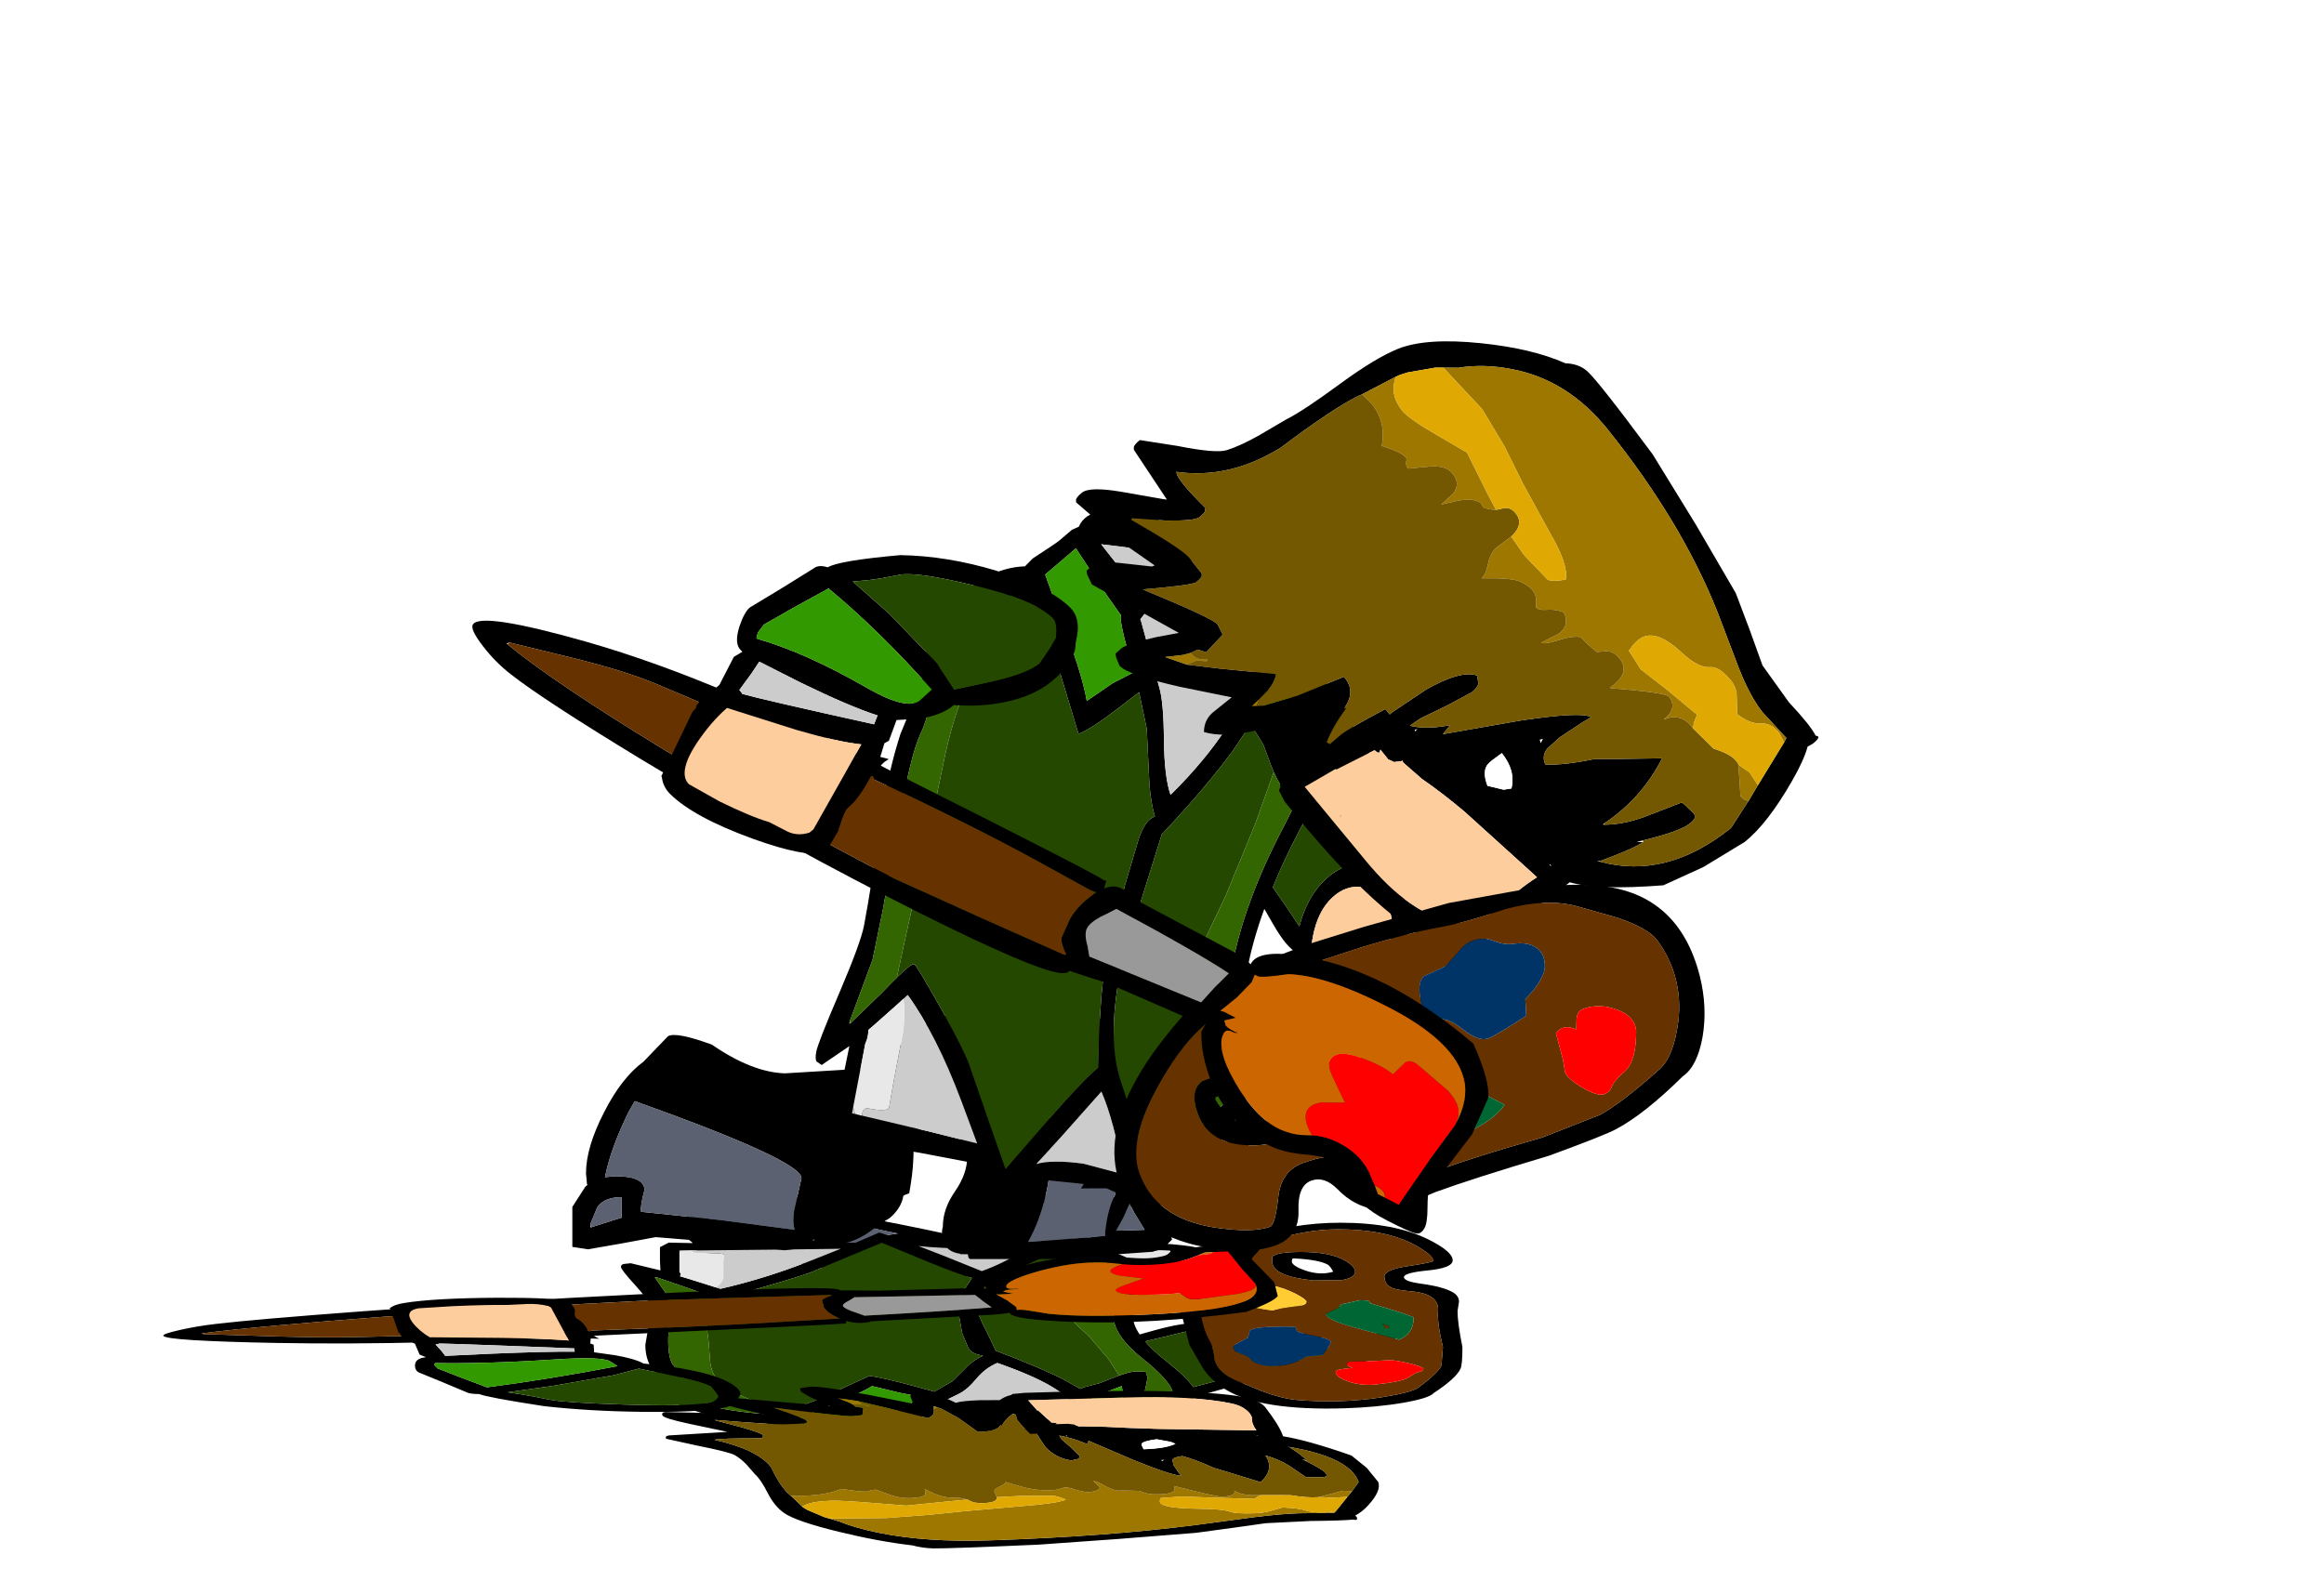 <?xml version="1.0" encoding="UTF-8" standalone="no"?>
<svg xmlns:ffdec="https://www.free-decompiler.com/flash" xmlns:xlink="http://www.w3.org/1999/xlink" ffdec:objectType="frame" height="162.2px" width="238.35px" xmlns="http://www.w3.org/2000/svg">
  <g transform="matrix(1.0, 0.0, 0.0, 1.0, 97.25, 127.95)">
    <filter id="filter0">
      <feOffset dx="3.536" dy="3.535" in="SourceGraphic" result="filterResult0"/>
      <feColorMatrix in="filterResult0" result="filterResult1" type="matrix" values="0 0 0 0 0.0,0 0 0 0 0.0,0 0 0 0 0.0,0 0 0 1 0"/>
      <feColorMatrix in="filterResult1" result="filterResult2" type="matrix" values="1 0 0 0 0,0 1 0 0 0,0 0 1 0 0,0 0 0 0.297 0"/>
    </filter>
    <use ffdec:characterId="619" filter="url(#filter0)" height="134.4" id="shadowMC" transform="matrix(1.0, 0.0, 0.0, -0.3, -97.25, 34.233)" width="236.35" xlink:href="#sprite0"/>
    <use ffdec:characterId="300" height="26.8" transform="matrix(1.0, 0.0, 0.0, 1.0, -38.55, -25.6)" width="61.5" xlink:href="#shape6"/>
    <use ffdec:characterId="611" height="72.6" transform="matrix(0.783, 0.149, -0.186, 0.977, -2.214, -79.525)" width="79.5" xlink:href="#shape1"/>
    <use ffdec:characterId="612" height="56.45" transform="matrix(0.625, 0.78, -0.78, 0.625, 51.122, -108.029)" width="71.0" xlink:href="#shape2"/>
    <use ffdec:characterId="613" height="63.55" transform="matrix(0.342, 0.935, -0.935, 0.342, 71.384, -43.716)" width="29.0" xlink:href="#shape3"/>
    <use ffdec:characterId="614" height="116.0" transform="matrix(-0.433, 0.764, -0.886, -0.455, 58.934, -19.773)" width="24.5" xlink:href="#shape4"/>
    <use ffdec:characterId="615" height="47.2" transform="matrix(0.692, 0.682, -0.702, 0.57, -2.337, -80.258)" width="26.3" xlink:href="#shape5"/>
  </g>
  <defs>
    <g id="sprite0" transform="matrix(1.0, 0.0, 0.0, 1.0, 95.25, 127.95)">
      <use ffdec:characterId="195" height="34.0" transform="matrix(1.0, 0.0, 0.0, 1.0, -28.5, -32.05)" width="46.45" xlink:href="#shape0"/>
      <use ffdec:characterId="611" height="72.6" transform="matrix(1.0, 0.0, 0.0, 1.0, -35.1, -84.9)" width="79.5" xlink:href="#shape1"/>
      <use ffdec:characterId="612" height="56.45" transform="matrix(0.994, 0.109, -0.109, 0.994, -26.076, -122.929)" width="71.0" xlink:href="#shape2"/>
      <use ffdec:characterId="613" height="63.55" transform="matrix(1.0, 0.0, 0.0, 1.0, 22.2, -72.5)" width="29.0" xlink:href="#shape3"/>
      <use ffdec:characterId="614" height="116.0" transform="matrix(-0.161, 0.986, -0.986, -0.161, 34.17, -40.133)" width="24.5" xlink:href="#shape4"/>
      <use ffdec:characterId="615" height="47.2" transform="matrix(0.877, 0.479, -0.479, 0.877, -43.56, -82.615)" width="26.3" xlink:href="#shape5"/>
    </g>
    <g id="shape0" transform="matrix(1.0, 0.0, 0.0, 1.0, 29.45, 30.75)">
      <path d="M12.95 -26.5 Q12.9 -23.45 13.5 -20.7 13.9 -18.95 14.5 -17.65 14.4 -14.35 15.15 -10.65 16.0 -6.45 16.0 -4.15 L16.0 -2.5 16.2 -2.15 Q17.0 -0.8 17.0 0.1 L16.85 1.0 14.95 1.1 -1.0 1.75 Q-1.45 0.85 -2.25 0.25 L-2.1 0.1 -2.3 -0.65 -2.5 -2.2 Q-2.5 -7.45 -1.75 -12.35 L-2.0 -12.1 Q-3.15 -10.95 -10.25 -6.35 L-13.55 -3.65 Q-15.4 -2.4 -17.55 -2.05 -17.3 -0.3 -18.75 3.05 -19.45 3.55 -20.45 2.85 L-20.45 2.65 Q-22.7 1.9 -26.2 -0.7 -29.15 -3.65 -29.45 -8.95 -29.6 -12.5 -28.75 -14.35 L-28.7 -15.0 -28.6 -15.4 -28.85 -15.65 -28.6 -15.7 -28.15 -17.65 -26.9 -18.3 -26.3 -18.3 -24.75 -18.95 -22.7 -19.4 Q-19.2 -20.1 -17.0 -22.3 L-15.95 -22.65 Q-12.55 -25.45 -9.55 -26.65 -3.2 -29.1 1.3 -24.6 L1.55 -24.35 Q3.4 -28.25 5.9 -29.95 8.6 -31.75 10.8 -29.6 L12.95 -26.5 M9.0 -1.4 L10.65 -4.2 Q11.5 -5.55 13.6 -5.2 L13.5 -7.7 12.95 -11.05 Q12.55 -13.2 12.5 -14.45 L12.45 -16.6 11.75 -16.5 4.5 -15.45 4.45 -1.1 5.85 -1.1 9.0 -1.05 9.05 -1.05 9.35 -1.05 9.0 -1.4 M14.0 -0.95 L13.2 -2.85 10.5 -1.05 14.0 -0.95 M-12.4 -15.5 Q-13.25 -14.75 -18.35 -12.85 -23.95 -10.75 -26.75 -11.15 L-27.05 -9.25 Q-27.7 -5.3 -24.4 -1.9 L-24.15 -1.65 Q-23.2 -0.7 -20.4 0.9 -20.35 0.85 -20.25 0.95 L-20.2 0.4 Q-19.95 -1.05 -20.0 -1.9 L-21.65 -1.55 -24.15 -1.85 Q-24.25 -1.85 -24.35 -1.95 L-23.9 -2.7 -21.7 -4.1 Q-19.8 -4.7 -18.55 -3.65 L-18.0 -4.3 Q-17.55 -4.75 -16.05 -5.45 -14.7 -6.2 -14.2 -6.7 L-11.9 -8.3 Q-10.1 -9.5 -9.6 -10.0 L-7.65 -11.35 Q-9.0 -11.9 -10.45 -13.35 L-12.3 -15.4 -12.35 -15.55 -12.4 -15.5" fill="#000000" fill-rule="evenodd" stroke="none"/>
      <path d="M9.05 -1.05 L9.0 -1.05 5.85 -1.1 4.45 -1.1 4.5 -15.45 11.75 -16.5 12.45 -16.6 12.5 -14.45 Q12.55 -13.2 12.95 -11.05 L13.5 -7.7 13.6 -5.2 Q11.5 -5.55 10.65 -4.2 L9.0 -1.4 9.05 -1.05 M14.0 -0.95 L10.5 -1.05 13.2 -2.85 14.0 -0.95 M-24.4 -1.9 Q-27.7 -5.3 -27.05 -9.25 L-26.75 -11.15 Q-23.95 -10.75 -18.35 -12.85 -13.25 -14.75 -12.4 -15.5 L-12.3 -15.4 -10.45 -13.35 Q-9.0 -11.9 -7.65 -11.35 L-9.6 -10.0 Q-10.1 -9.5 -11.9 -8.3 L-14.2 -6.7 Q-14.7 -6.2 -16.05 -5.45 -17.55 -4.75 -18.0 -4.3 L-18.55 -3.65 Q-19.8 -4.7 -21.7 -4.1 L-23.9 -2.7 -24.35 -1.95 -24.4 -1.9 M-24.15 -1.85 L-21.65 -1.55 -20.0 -1.9 Q-19.95 -1.05 -20.2 0.4 L-20.4 0.9 Q-23.2 -0.7 -24.15 -1.65 L-24.15 -1.85" fill="#5b6171" fill-rule="evenodd" stroke="none"/>
    </g>
    <g id="shape1" transform="matrix(1.0, 0.0, 0.0, 1.0, 29.0, 30.1)">
      <path d="M14.1 -26.25 L14.45 -25.6 17.25 -23.6 Q22.0 -20.7 23.35 -18.5 L23.85 -17.35 25.6 -16.75 Q29.65 -15.5 30.0 -13.4 L30.9 -12.7 34.6 -9.25 39.0 -6.05 41.25 -4.1 43.5 -4.0 Q45.85 -3.05 47.65 -1.35 49.5 0.45 49.5 1.9 L49.5 2.65 49.35 3.05 Q50.15 4.25 50.4 5.7 L50.5 9.05 Q50.5 12.15 48.9 14.35 46.5 17.5 41.25 17.5 L40.8 17.5 Q39.05 20.0 36.0 20.0 31.8 20.0 30.0 15.0 L29.35 11.45 Q27.95 11.15 25.65 9.0 L24.2 7.65 Q23.5 11.05 23.5 14.1 L25.0 20.6 Q26.5 26.7 26.5 27.8 L25.95 28.3 25.5 29.75 Q28.1 31.1 30.5 36.6 30.5 37.6 27.5 38.5 24.15 39.5 19.5 39.5 L18.45 39.45 Q16.9 41.0 16.25 41.0 15.15 41.0 14.05 39.5 L13.5 39.5 11.0 39.0 7.75 39.5 8.0 39.0 3.65 39.3 0.55 39.1 -2.5 42.5 -4.95 39.0 -13.5 39.0 -16.25 39.05 -17.25 38.8 -19.2 39.0 -20.45 38.8 -24.1 39.05 -25.0 37.5 -25.0 32.75 -24.95 29.55 -28.0 32.0 -28.7 31.75 Q-29.0 31.55 -29.0 30.75 -29.0 29.8 -27.5 24.35 -26.0 18.85 -26.0 17.05 -26.0 13.0 -26.5 4.15 -26.5 0.05 -26.0 -3.1 L-25.1 -6.55 Q-24.5 -9.0 -24.5 -10.25 -25.6 -13.15 -22.45 -17.25 -19.2 -21.55 -14.3 -22.45 L-13.5 -23.4 Q-10.9 -25.4 -10.55 -25.75 L-9.25 -27.05 -8.45 -27.5 Q-8.1 -28.9 -5.75 -29.65 -1.5 -31.05 7.1 -28.25 L14.1 -26.25 M8.0 -25.85 Q5.9 -26.85 -5.2 -26.15 L-2.55 -24.3 Q0.5 -22.05 1.25 -20.6 L1.6 -20.75 2.0 -20.0 1.55 -19.3 1.65 -19.2 5.6 -12.75 Q6.5 -11.35 7.45 -7.5 8.4 -3.75 9.6 -2.1 16.8 -10.45 17.55 -17.85 16.25 -19.3 14.45 -21.85 L12.6 -24.5 9.25 -24.95 8.0 -25.85 M20.4 -18.55 L19.1 -20.0 19.35 -19.35 19.75 -19.25 20.0 -18.3 20.0 -17.55 20.0 -17.5 20.0 -17.4 Q19.8 -15.4 18.95 -12.95 20.05 -12.85 20.8 -12.0 L22.35 -10.0 22.5 -12.55 22.4 -15.25 21.5 -15.6 Q21.35 -16.55 21.65 -17.0 L20.4 -18.55 M1.65 -14.4 Q-1.0 -18.55 -1.0 -19.25 L-1.0 -19.35 -3.2 -21.05 -8.3 -25.25 -11.55 -22.0 -7.25 -16.2 Q-4.35 -12.35 -3.25 -10.0 L-0.4 -12.3 2.0 -13.8 1.65 -14.4 M-20.6 21.7 Q-19.15 20.0 -18.75 20.0 -18.45 20.0 -14.15 24.1 -9.75 28.35 -9.05 29.55 L-5.65 34.3 -2.25 39.0 2.55 32.4 Q5.7 28.15 7.0 26.95 L6.3 23.4 Q5.5 18.8 5.5 17.25 L6.0 8.05 6.6 3.25 Q6.9 0.95 8.15 0.4 7.3 -0.9 6.65 -2.85 L5.0 -8.35 3.15 -11.9 1.05 -10.0 Q-2.0 -7.25 -3.5 -6.5 L-8.55 -14.25 -12.0 -18.7 -12.85 -19.7 -13.0 -19.85 -13.2 -19.8 Q-17.15 -19.0 -19.4 -17.15 -21.4 -15.5 -22.1 -13.1 -22.6 -11.55 -22.8 -8.1 L-22.85 -7.1 Q-23.1 -4.55 -23.5 -3.35 -24.2 -1.3 -24.15 6.65 L-24.0 15.0 -24.1 20.35 -25.5 27.0 -25.5 27.25 -25.4 27.25 -22.15 23.55 -20.95 22.1 -20.6 21.7 M22.1 -6.4 L21.65 -6.95 20.1 -9.0 18.55 -10.35 18.1 -10.95 16.4 -7.75 Q14.0 -3.7 9.5 2.0 L9.45 1.95 9.45 2.0 8.5 8.6 Q7.5 15.0 7.5 17.05 7.5 23.95 10.15 27.8 15.15 35.05 16.35 37.8 L20.05 33.15 20.95 31.9 23.9 27.95 24.8 26.8 23.3 22.25 22.95 21.05 Q21.5 16.05 21.5 14.1 21.5 7.35 24.55 -0.75 27.35 -8.2 27.6 -12.25 L27.5 -12.35 27.6 -12.65 27.6 -13.0 Q27.6 -13.75 25.35 -14.4 L24.4 -14.65 Q24.8 -11.8 25.0 -7.05 L24.85 -5.35 Q25.0 -5.0 23.75 -5.0 23.3 -5.0 22.1 -6.4 M26.75 -1.0 Q25.5 2.3 24.75 5.3 L27.05 7.1 29.05 8.75 Q29.3 5.6 31.2 3.5 33.15 1.35 36.0 1.15 L36.65 1.15 Q36.5 0.85 36.5 0.25 36.5 -1.45 38.55 -2.85 L35.1 -5.6 29.7 -10.35 Q29.0 -6.9 26.75 -1.0 M46.3 0.65 Q44.25 -1.95 42.0 -2.2 L41.85 -1.8 Q42.15 -1.5 41.0 -1.5 L40.7 -1.55 39.65 -0.45 37.9 1.25 39.05 1.6 Q40.0 1.0 41.8 0.65 L46.25 0.9 46.6 1.0 46.3 0.65 M-19.25 23.75 L-19.25 23.7 -19.75 24.25 -22.25 26.85 -22.95 27.55 Q-22.75 28.25 -23.0 29.0 L-23.0 35.7 -23.0 36.3 -21.9 36.35 -21.7 36.35 -13.25 36.65 -6.45 36.95 -9.55 32.85 Q-14.2 26.75 -18.8 23.25 L-19.25 23.75 M41.25 3.3 Q43.0 5.4 43.0 8.85 43.0 12.1 42.1 14.85 L43.25 14.45 46.6 13.5 48.2 11.3 48.5 9.5 Q48.5 2.75 44.25 2.75 42.35 2.75 41.25 3.3 M38.05 4.05 L38.0 3.85 36.0 3.55 Q33.95 3.65 32.55 5.15 31.0 6.8 31.0 9.55 31.0 11.4 32.0 14.05 33.4 17.75 35.75 17.75 38.45 17.75 40.0 13.05 40.8 10.7 41.0 8.6 41.0 6.1 39.45 4.7 L39.2 4.5 38.35 4.25 38.05 4.05 M12.75 37.2 Q10.3 32.0 8.0 29.3 L3.9 34.8 1.5 37.9 Q3.5 37.1 7.5 36.95 L12.75 37.25 12.8 37.25 12.75 37.2 M25.5 32.6 L24.7 31.3 24.45 31.75 21.65 35.75 20.5 37.15 27.35 36.25 Q27.35 35.25 25.95 33.2 L25.5 32.6" fill="#000000" fill-rule="evenodd" stroke="none"/>
      <path d="M-12.0 -18.7 L-8.55 -14.25 -3.5 -6.5 Q-2.0 -7.25 1.05 -10.0 L3.15 -11.9 5.0 -8.35 6.65 -2.85 Q7.3 -0.9 8.15 0.4 6.9 0.95 6.6 3.25 L6.0 8.05 5.5 17.25 Q5.5 18.8 6.3 23.4 L7.0 26.95 Q5.7 28.15 2.55 32.4 L-2.25 39.0 -5.65 34.3 -9.05 29.55 Q-9.75 28.35 -14.15 24.1 -18.45 20.0 -18.75 20.0 -19.15 20.0 -20.6 21.7 L-20.5 18.3 -20.0 4.8 -19.85 -1.85 Q-19.7 -5.7 -19.0 -8.25 -17.55 -13.2 -13.1 -17.65 L-12.0 -18.7 M-22.85 -7.1 L-22.8 -8.1 Q-22.6 -11.55 -22.1 -13.1 -21.4 -15.5 -19.4 -17.15 -21.15 -14.55 -22.05 -11.1 L-22.85 -7.1 M9.5 2.0 Q14.0 -3.7 16.4 -7.75 L18.1 -10.95 18.55 -10.35 20.1 -9.0 21.65 -6.95 22.1 -6.4 21.0 -0.75 19.0 7.05 17.65 11.2 Q17.0 13.25 17.0 15.1 L17.25 19.3 17.5 25.05 Q17.5 27.3 19.2 31.35 L20.05 33.15 16.35 37.8 Q15.15 35.05 10.15 27.8 7.5 23.95 7.5 17.05 7.5 15.0 8.5 8.6 L9.45 2.0 9.5 2.0 M22.95 21.05 L23.3 22.25 24.8 26.8 23.9 27.95 23.5 25.8 Q23.0 23.25 23.0 22.0 L22.95 21.05 M26.75 -1.0 Q29.0 -6.9 29.7 -10.35 L35.1 -5.6 38.55 -2.85 Q36.5 -1.45 36.5 0.25 36.5 0.85 36.65 1.15 L36.0 1.15 Q33.15 1.35 31.2 3.5 29.3 5.6 29.05 8.75 L27.05 7.1 24.75 5.3 Q25.5 2.3 26.75 -1.0" fill="#244800" fill-rule="evenodd" stroke="none"/>
      <path d="M20.0 -18.3 L20.4 -18.55 21.65 -17.0 Q21.35 -16.55 21.5 -15.6 L22.4 -15.25 22.5 -12.55 22.35 -10.0 20.8 -12.0 Q20.05 -12.85 18.95 -12.95 19.8 -15.4 20.0 -17.4 L20.0 -17.5 20.0 -17.55 20.0 -18.3 M1.65 -14.4 L2.0 -13.8 -0.4 -12.3 -3.25 -10.0 Q-4.35 -12.35 -7.25 -16.2 L-11.55 -22.0 -8.3 -25.25 -3.2 -21.05 -1.0 -19.35 -1.0 -19.25 Q-1.0 -18.55 1.65 -14.4 M46.25 0.9 L41.8 0.65 Q40.0 1.0 39.05 1.6 L37.9 1.25 39.65 -0.45 40.7 -1.55 41.0 -1.5 Q42.15 -1.5 41.85 -1.8 L42.0 -2.2 Q44.25 -1.95 46.3 0.65 L46.25 0.9" fill="#339900" fill-rule="evenodd" stroke="none"/>
      <path d="M-12.0 -18.7 L-13.1 -17.65 Q-17.55 -13.2 -19.0 -8.25 -19.7 -5.7 -19.85 -1.85 L-20.0 4.8 -20.5 18.3 -20.6 21.7 -20.95 22.1 -22.15 23.55 -25.4 27.25 -25.5 27.0 -24.1 20.35 -24.0 15.0 -24.15 6.65 Q-24.2 -1.3 -23.5 -3.35 -23.1 -4.55 -22.85 -7.1 L-22.05 -11.1 Q-21.15 -14.55 -19.4 -17.15 -17.15 -19.0 -13.2 -19.8 L-13.0 -19.85 -12.85 -19.7 -12.0 -18.7 M20.05 33.15 L19.2 31.35 Q17.5 27.3 17.5 25.05 L17.25 19.3 17.0 15.1 Q17.0 13.25 17.65 11.2 L19.0 7.05 21.0 -0.75 22.1 -6.4 Q23.3 -5.0 23.75 -5.0 25.0 -5.0 24.85 -5.35 L25.0 -7.05 Q24.8 -11.8 24.4 -14.65 L25.35 -14.4 Q27.6 -13.75 27.6 -13.0 L27.6 -12.65 27.5 -12.35 27.6 -12.25 Q27.35 -8.2 24.55 -0.75 21.5 7.35 21.5 14.1 21.5 16.05 22.95 21.05 L23.0 22.0 Q23.0 23.25 23.5 25.8 L23.9 27.95 20.95 31.9 20.05 33.15" fill="#336600" fill-rule="evenodd" stroke="none"/>
      <path d="M8.0 -25.85 L9.25 -24.95 12.6 -24.5 14.45 -21.85 Q16.25 -19.3 17.55 -17.85 16.8 -10.45 9.6 -2.1 8.4 -3.75 7.45 -7.5 6.5 -11.35 5.6 -12.75 L1.65 -19.2 1.55 -19.3 2.0 -20.0 1.6 -20.75 1.25 -20.6 Q0.5 -22.05 -2.55 -24.3 L-5.2 -26.15 Q5.9 -26.85 8.0 -25.85 M-19.25 23.75 L-18.8 23.25 Q-14.2 26.75 -9.55 32.85 L-6.45 36.95 -13.25 36.65 -21.7 36.35 -21.7 36.1 Q-21.7 35.5 -21.0 35.5 -18.7 35.5 -18.45 35.05 L-18.5 32.4 -18.5 27.1 Q-18.65 25.1 -19.25 23.75 M-21.9 36.35 L-23.0 36.3 -23.0 35.7 -22.6 36.3 -21.9 36.35 M41.25 3.3 Q42.35 2.75 44.25 2.75 48.5 2.75 48.5 9.5 L48.2 11.3 46.6 13.5 43.25 14.45 42.1 14.85 Q43.0 12.1 43.0 8.85 43.0 5.4 41.25 3.3 M12.75 37.25 L7.5 36.95 Q3.5 37.1 1.5 37.9 L3.9 34.8 8.0 29.3 Q10.3 32.0 12.75 37.2 L12.75 37.25 M24.45 31.75 L24.7 31.3 25.5 32.6 24.5 31.75 24.45 31.75" fill="#cccccc" fill-rule="evenodd" stroke="none"/>
      <path d="M-23.0 35.7 L-23.0 29.0 Q-22.75 28.25 -22.95 27.55 L-22.25 26.85 -19.75 24.25 -19.25 23.7 -19.25 23.75 Q-18.65 25.1 -18.5 27.1 L-18.5 32.4 -18.45 35.05 Q-18.7 35.5 -21.0 35.5 -21.7 35.5 -21.7 36.1 L-21.7 36.35 -21.9 36.35 -22.6 36.3 -23.0 35.7 M25.5 32.6 L25.95 33.2 Q27.35 35.25 27.35 36.25 L20.5 37.15 21.65 35.75 24.45 31.75 24.5 31.75 25.5 32.6" fill="#e8e8e8" fill-rule="evenodd" stroke="none"/>
      <path d="M38.05 4.05 L38.35 4.25 39.2 4.5 39.45 4.7 Q41.0 6.1 41.0 8.6 40.8 10.7 40.0 13.05 38.45 17.75 35.75 17.75 33.4 17.75 32.0 14.05 31.0 11.4 31.0 9.55 31.0 6.8 32.55 5.15 33.95 3.65 36.0 3.55 L38.0 3.85 38.05 4.05" fill="#fdcd9d" fill-rule="evenodd" stroke="none"/>
    </g>
    <g id="shape2" transform="matrix(1.0, 0.0, 0.0, 1.0, 31.0, 24.95)">
      <path d="M19.5 -22.5 L23.35 -21.25 27.0 -20.0 31.65 -19.75 Q34.85 -20.0 36.05 -19.75 36.5 -20.25 36.5 -19.0 L36.4 -18.4 Q37.25 -17.25 38.15 -14.95 40.0 -10.25 40.0 -7.25 L39.35 -2.3 38.25 2.05 Q34.4 7.7 32.0 9.35 L32.0 9.6 Q32.0 13.35 31.25 19.55 30.85 22.3 28.7 23.65 23.25 27.0 7.25 27.0 L6.0 26.75 5.8 26.4 Q5.15 26.05 4.45 24.8 L2.5 25.0 Q0.6 25.0 -0.1 24.4 L0.05 24.05 -0.25 24.65 Q-1.7 27.75 -3.5 29.0 -4.55 28.15 -4.5 26.8 L-4.5 24.55 -8.7 28.05 Q-13.05 31.5 -14.25 31.5 L-15.1 31.25 -15.45 31.05 -15.5 30.25 Q-15.5 29.45 -14.15 26.7 L-13.05 24.65 -22.5 28.5 -23.6 28.25 -23.95 28.05 -24.0 27.25 Q-24.0 26.4 -22.15 24.6 L-20.1 22.55 -20.0 22.25 -23.4 23.25 -30.1 24.5 -30.3 24.35 Q-30.5 24.15 -30.5 23.4 -30.5 22.4 -28.1 20.25 L-24.75 17.3 -24.5 17.05 -30.6 16.5 -30.8 16.35 Q-31.0 16.15 -31.0 15.4 L-28.1 12.75 Q-25.0 10.15 -24.6 9.05 -24.1 7.75 -23.75 5.7 L-23.25 2.3 Q-22.85 0.5 -22.65 -4.35 -22.45 -8.75 -21.75 -11.1 -20.85 -14.1 -16.85 -18.15 -13.15 -21.9 -9.85 -23.6 -8.95 -24.65 -7.8 -24.85 -6.25 -25.1 3.05 -24.75 L11.45 -23.7 19.5 -22.5 M34.55 -16.8 L34.35 -17.25 30.75 -17.0 Q28.75 -17.0 25.8 -17.9 L19.75 -19.85 Q10.2 -22.75 -1.8 -22.75 -8.35 -22.75 -12.8 -18.95 -15.05 -17.05 -16.35 -14.75 L-17.85 -12.9 -19.25 -10.35 -19.55 -9.55 -19.65 -9.15 -20.4 -5.35 -20.45 -5.1 -20.5 -5.0 Q-21.15 -2.1 -21.35 4.6 -22.1 10.75 -26.1 14.5 -25.6 15.0 -21.35 14.5 L-21.15 14.7 Q-21.0 14.85 -21.0 15.6 -21.0 16.2 -22.9 18.5 L-25.25 21.05 -25.35 21.25 -25.15 21.2 Q-19.8 19.1 -18.5 19.0 L-16.35 19.0 -16.15 19.15 Q-16.0 19.25 -16.0 20.0 -16.0 20.5 -18.85 24.75 -12.05 21.0 -11.25 21.0 L-10.1 21.25 -9.75 23.7 -10.5 24.2 -10.7 25.0 -11.0 25.7 -12.0 27.3 -10.0 26.05 -7.45 23.55 -3.5 19.5 Q-2.8 20.4 -2.7 21.55 L-2.6 22.4 -2.5 23.5 -1.8 22.55 -0.4 19.15 1.05 14.25 Q3.05 14.15 3.6 16.3 L3.7 16.05 Q4.35 18.4 5.2 19.85 L5.3 20.0 5.55 19.7 5.5 18.25 Q5.5 17.15 6.3 13.0 L6.5 13.0 7.0 13.0 7.0 12.6 7.35 8.5 Q8.0 4.45 9.5 3.5 L10.2 3.9 Q10.5 4.2 10.5 5.0 L10.0 7.7 9.3 10.8 9.2 12.1 Q10.35 11.25 11.35 9.55 L11.75 8.85 12.0 10.0 15.9 2.9 Q19.1 -2.6 20.15 -2.95 L20.0 -1.9 19.75 0.85 19.85 2.55 Q20.05 3.5 21.0 3.75 22.25 2.35 23.75 -0.6 L25.2 -2.4 28.0 -6.0 Q29.9 -1.8 29.5 2.8 L29.5 3.0 29.6 2.9 Q30.8 1.4 31.55 -0.8 L32.8 -4.75 33.3 -4.85 34.55 -5.0 Q34.7 -4.9 34.8 -4.85 35.0 -4.75 35.0 -4.0 35.0 -2.75 33.35 0.8 L33.05 1.4 33.5 0.9 Q33.35 2.3 32.25 5.55 L32.0 5.8 32.3 5.6 Q38.0 1.45 38.0 -7.0 L38.0 -7.05 36.95 -10.2 36.3 -11.95 34.55 -16.8 M20.35 8.7 L20.75 8.0 Q19.6 6.5 17.3 6.5 L17.25 7.75 Q17.25 8.4 17.4 8.65 17.75 9.35 19.0 9.75 L20.35 8.7 M29.3 9.75 L29.3 9.85 29.55 9.8 29.3 9.75 M28.85 11.75 L19.55 13.25 Q16.55 13.85 14.25 14.55 L11.75 15.0 11.5 14.95 11.5 15.05 11.1 15.7 10.5 16.0 9.25 16.0 9.25 16.05 Q9.65 16.4 8.9 16.5 L8.0 20.8 7.9 20.85 7.35 24.45 17.1 24.3 Q24.4 24.25 28.0 21.05 28.8 20.35 29.2 18.8 29.6 17.35 29.5 15.8 29.25 13.95 29.5 11.65 L28.85 11.75 M18.65 2.6 L19.0 2.75 18.8 2.3 18.65 2.6 M9.95 11.7 L9.85 12.0 10.0 12.05 9.95 11.7 M12.05 23.45 L12.0 23.5 11.9 23.4 12.05 23.45" fill="#000000" fill-rule="evenodd" stroke="none"/>
      <path d="M0.55 -8.15 L2.75 -8.0 3.0 -8.0 6.35 -8.3 Q6.85 -8.55 7.5 -9.75 6.5 -10.95 2.65 -11.5 L-3.0 -12.5 -7.1 -13.4 -11.5 -14.0 -17.35 -13.55 -17.85 -12.9 -16.35 -14.75 Q-15.05 -17.05 -12.8 -18.95 -8.35 -22.75 -1.8 -22.75 10.2 -22.75 19.75 -19.85 L25.8 -17.9 Q28.75 -17.0 30.75 -17.0 L34.35 -17.25 34.55 -16.8 33.5 -17.0 Q32.15 -17.0 31.6 -16.2 30.95 -15.25 29.3 -14.85 L27.55 -16.15 Q26.9 -16.5 26.25 -16.5 24.25 -16.5 23.75 -15.65 23.1 -14.7 20.8 -14.35 17.0 -13.8 17.0 -11.75 17.0 -11.0 17.15 -10.65 L17.25 -10.25 19.5 -10.0 22.85 -10.8 26.75 -11.6 27.2 -10.8 27.6 -10.4 27.45 -10.4 Q25.5 -10.45 25.0 -8.6 25.0 -10.5 23.5 -10.5 22.95 -10.5 19.05 -6.35 L19.0 -6.5 Q19.15 -9.0 17.25 -9.0 16.25 -9.0 15.8 -8.35 L15.3 -7.6 14.05 -7.35 13.05 -7.25 Q12.4 -6.65 11.85 -5.2 11.35 -3.9 11.0 -3.75 L11.0 -3.85 11.4 -5.75 Q11.4 -7.2 10.0 -7.5 9.15 -7.0 8.6 -6.15 8.2 -5.6 7.8 -5.6 L7.05 -6.2 Q6.2 -6.7 4.8 -6.0 4.15 -5.7 3.05 -4.4 L2.0 -3.1 Q2.0 -3.65 1.25 -4.55 0.5 -5.45 0.5 -6.35 L0.55 -8.15 M-19.65 -9.15 L-19.35 -8.75 Q-18.4 -7.5 -16.5 -7.5 -15.45 -7.5 -12.25 -8.75 L-9.0 -10.0 -4.4 -9.0 -2.55 -8.65 Q-3.2 -7.9 -3.6 -7.8 L-4.1 -7.85 Q-4.9 -7.65 -5.7 -6.25 L-6.5 -4.6 -6.6 -6.25 Q-6.9 -7.5 -8.25 -7.5 -9.45 -7.5 -10.45 -5.85 L-11.5 -4.25 Q-12.0 -4.25 -12.35 -4.75 -12.9 -5.0 -15.0 -3.6 -16.65 -5.5 -19.0 -5.5 L-20.4 -5.35 -19.65 -9.15 M-1.8 22.55 L-2.5 23.5 -2.6 22.4 -2.2 23.1 -1.8 22.55 M-10.0 26.05 L-12.0 27.3 -11.0 25.7 -10.7 25.0 Q-9.95 25.0 -9.55 24.6 L-9.1 24.0 -9.0 24.25 -9.7 25.0 -10.0 26.05 M36.95 -10.2 Q36.6 -9.85 36.05 -9.85 L34.85 -10.7 33.4 -11.7 34.75 -12.1 36.3 -11.95 36.95 -10.2" fill="#9e7701" fill-rule="evenodd" stroke="none"/>
      <path d="M0.55 -8.15 L0.5 -6.35 Q0.5 -5.45 1.25 -4.55 2.0 -3.65 2.0 -3.1 L3.05 -4.4 Q4.15 -5.7 4.8 -6.0 6.2 -6.7 7.05 -6.2 L7.8 -5.6 Q8.2 -5.6 8.6 -6.15 9.15 -7.0 10.0 -7.5 11.4 -7.2 11.4 -5.75 L11.0 -3.85 11.0 -3.75 Q11.35 -3.9 11.85 -5.2 12.4 -6.65 13.05 -7.25 L14.05 -7.35 15.3 -7.6 15.8 -8.35 Q16.25 -9.0 17.25 -9.0 19.15 -9.0 19.0 -6.5 L19.05 -6.35 Q22.95 -10.5 23.5 -10.5 25.0 -10.5 25.0 -8.6 25.5 -10.45 27.45 -10.4 L27.6 -10.4 30.55 -10.75 Q32.2 -11.9 33.25 -11.75 L33.3 -11.75 33.4 -11.7 34.85 -10.7 36.05 -9.85 Q36.6 -9.85 36.95 -10.2 L38.0 -7.05 38.0 -7.0 Q38.0 1.45 32.3 5.6 L32.25 5.55 Q33.35 2.3 33.5 0.9 L33.35 0.8 Q35.0 -2.75 35.0 -4.0 35.0 -4.75 34.8 -4.85 34.7 -4.9 34.55 -5.0 L33.3 -4.85 32.8 -4.75 31.55 -0.8 Q30.8 1.4 29.6 2.9 L29.5 2.8 Q29.9 -1.8 28.0 -6.0 L25.2 -2.4 23.75 -0.6 Q22.25 2.35 21.0 3.75 20.05 3.5 19.85 2.55 L19.75 0.85 20.0 -1.9 20.15 -2.95 Q19.1 -2.6 15.9 2.9 L12.0 10.0 11.75 8.85 11.35 9.55 Q10.35 11.25 9.2 12.1 L9.3 10.8 10.0 7.7 10.5 5.0 Q10.5 4.2 10.2 3.9 L9.5 3.5 Q8.0 4.45 7.35 8.5 L7.0 12.6 7.0 13.0 6.5 13.0 6.3 13.0 Q5.5 17.15 5.5 18.25 L5.55 19.7 Q5.35 19.75 5.2 19.85 4.35 18.4 3.7 16.05 L3.6 16.3 Q3.05 14.15 1.05 14.25 L-0.4 19.15 -1.8 22.55 -2.2 23.1 -2.6 22.4 -2.7 21.55 Q-2.8 20.4 -3.5 19.5 L-7.45 23.55 -10.0 26.05 -9.7 25.0 -9.0 24.25 -9.1 24.0 -9.55 24.6 Q-9.95 25.0 -10.7 25.0 L-10.5 24.2 -9.75 23.7 -10.1 21.25 -11.25 21.0 Q-12.05 21.0 -18.85 24.75 -16.0 20.5 -16.0 20.0 -16.0 19.25 -16.15 19.15 L-16.35 19.0 -18.5 19.0 Q-19.8 19.1 -25.15 21.2 L-25.25 21.05 -22.9 18.5 Q-21.0 16.2 -21.0 15.6 -21.0 14.85 -21.15 14.7 L-21.35 14.5 Q-25.6 15.0 -26.1 14.5 -22.1 10.75 -21.35 4.6 -21.15 -2.1 -20.5 -5.0 L-20.45 -5.1 -20.4 -5.35 -19.0 -5.5 Q-16.65 -5.5 -15.0 -3.6 -12.9 -5.0 -12.35 -4.75 -12.0 -4.25 -11.5 -4.25 L-10.45 -5.85 Q-9.45 -7.5 -8.25 -7.5 -6.9 -7.5 -6.6 -6.25 L-6.5 -4.6 -5.7 -6.25 Q-4.9 -7.65 -4.1 -7.85 L-3.6 -7.8 Q-3.2 -7.9 -2.55 -8.65 L-2.5 -8.75 -2.15 -9.45 Q-1.8 -10.0 -1.0 -10.0 0.35 -10.0 0.55 -8.3 L0.55 -8.15" fill="#745701" fill-rule="evenodd" stroke="none"/>
      <path d="M-17.85 -12.9 L-17.35 -13.55 -11.5 -14.0 -7.1 -13.4 -3.0 -12.5 2.65 -11.5 Q6.5 -10.95 7.5 -9.75 6.85 -8.55 6.35 -8.3 L3.0 -8.0 2.75 -8.0 0.55 -8.15 0.55 -8.3 Q0.35 -10.0 -1.0 -10.0 -1.8 -10.0 -2.15 -9.45 L-2.5 -8.75 -2.55 -8.65 -4.4 -9.0 -9.0 -10.0 -12.25 -8.75 Q-15.45 -7.5 -16.5 -7.5 -18.4 -7.5 -19.35 -8.75 L-19.65 -9.15 -19.55 -9.55 -19.25 -10.35 -17.85 -12.9 M27.6 -10.4 L27.2 -10.8 26.75 -11.6 22.85 -10.8 19.5 -10.0 17.25 -10.25 17.15 -10.65 Q17.0 -11.0 17.0 -11.75 17.0 -13.8 20.8 -14.35 23.1 -14.7 23.75 -15.65 24.25 -16.5 26.25 -16.5 26.9 -16.5 27.55 -16.15 L29.3 -14.85 Q30.95 -15.25 31.6 -16.2 32.15 -17.0 33.5 -17.0 L34.55 -16.8 36.3 -11.95 34.75 -12.1 33.4 -11.7 33.3 -11.75 33.25 -11.75 Q32.2 -11.9 30.55 -10.75 L27.6 -10.4" fill="#dfa802" fill-rule="evenodd" stroke="none"/>
      <path d="M28.85 11.75 L29.5 11.65 Q29.25 13.95 29.5 15.8 29.6 17.35 29.2 18.8 28.8 20.35 28.0 21.05 24.4 24.25 17.1 24.3 L7.35 24.45 7.9 20.85 8.0 20.8 8.9 16.5 Q9.65 16.4 9.25 16.05 L9.25 16.0 10.5 16.0 11.1 15.7 11.5 15.05 11.5 14.95 11.75 15.0 14.25 14.55 Q16.55 13.85 19.55 13.25 L28.85 11.75 M12.05 23.45 L11.9 23.4 12.0 23.5 12.05 23.45" fill="#fdcd9d" fill-rule="evenodd" stroke="none"/>
      <path d="M20.35 8.7 L19.0 9.75 Q17.75 9.35 17.4 8.65 17.25 8.4 17.25 7.75 L17.3 6.5 Q19.6 6.5 20.75 8.0 L20.35 8.7" fill="#ffffff" fill-rule="evenodd" stroke="none"/>
    </g>
    <g id="shape3" transform="matrix(1.0, 0.0, 0.0, 1.0, 21.0, 30.55)">
      <path d="M5.05 -25.25 Q7.35 -20.2 7.8 -16.95 8.0 -15.65 8.0 -9.5 7.5 -1.25 7.5 2.8 L7.65 6.0 Q7.65 8.0 7.0 9.25 6.0 11.15 3.75 12.15 2.0 12.95 2.0 14.4 2.0 15.9 4.5 16.7 7.0 17.55 7.0 20.15 7.0 23.15 4.5 27.3 1.05 33.0 -4.5 33.0 -9.5 33.0 -14.05 27.65 -16.4 24.95 -19.0 20.05 -20.5 17.1 -20.85 13.3 L-21.0 6.55 -20.7 0.4 -20.0 -8.75 -18.7 -16.25 Q-17.85 -20.85 -16.25 -24.1 -12.7 -31.3 -4.1 -30.45 -0.75 -30.1 1.95 -28.55 4.6 -27.0 5.05 -25.25 M3.5 -23.35 Q2.75 -25.1 -0.4 -26.75 -4.55 -28.85 -9.0 -27.6 -10.5 -27.15 -12.6 -24.55 L-15.1 -21.1 Q-17.0 -18.45 -17.4 -14.1 -17.55 -9.2 -18.0 -6.85 -18.5 -4.0 -18.8 1.15 L-19.0 6.75 -18.9 12.75 Q-18.6 15.05 -16.6 19.75 -15.4 22.65 -12.35 26.1 -8.25 30.75 -4.75 30.75 0.05 30.75 3.0 25.6 5.0 22.0 5.0 20.0 5.0 19.45 2.5 18.2 0.0 17.0 0.0 14.6 0.0 11.7 0.9 10.55 1.35 10.0 2.85 9.5 5.65 8.6 5.5 2.8 5.4 -1.25 6.0 -9.5 L5.85 -15.85 Q5.5 -18.35 3.5 -23.35 M-11.5 19.65 Q-11.5 14.7 -7.25 13.25 L-4.35 13.4 Q-3.0 14.2 -3.0 16.25 -3.0 18.0 -4.0 20.0 -5.55 23.0 -8.5 23.0 -11.05 23.0 -11.5 21.4 L-11.5 19.65 M-8.15 16.7 Q-9.5 18.3 -9.5 19.8 L-9.45 20.7 -9.25 20.8 Q-6.7 20.35 -5.8 18.65 -5.55 18.1 -5.25 16.25 -6.6 14.9 -8.15 16.7" fill="#000000" fill-rule="evenodd" stroke="none"/>
      <path d="M2.55 -15.1 Q4.0 -16.3 4.0 -17.0 4.0 -17.6 3.65 -17.9 3.05 -18.4 2.5 -19.85 1.9 -21.3 -1.0 -22.35 -2.5 -22.75 -3.8 -21.15 -5.0 -19.7 -5.0 -18.0 -5.0 -17.35 -4.25 -17.0 L-3.25 -16.6 Q-4.3 -15.55 -3.6 -14.5 L-0.8 -14.25 0.5 -14.0 Q1.15 -14.0 2.55 -15.1 M3.5 -23.35 Q5.5 -18.35 5.85 -15.85 L6.0 -9.5 Q5.4 -1.25 5.5 2.8 5.65 8.6 2.85 9.5 1.35 10.0 0.9 10.55 0.0 11.7 0.0 14.6 0.0 17.0 2.5 18.2 5.0 19.45 5.0 20.0 5.0 22.0 3.0 25.6 0.05 30.75 -4.75 30.75 -8.25 30.75 -12.35 26.1 -15.4 22.65 -16.6 19.75 -18.6 15.05 -18.9 12.75 L-19.0 6.75 -18.8 1.15 Q-18.5 -4.0 -18.0 -6.85 -17.55 -9.2 -17.4 -14.1 -17.0 -18.45 -15.1 -21.1 L-12.6 -24.55 Q-10.5 -27.15 -9.0 -27.6 -4.55 -28.85 -0.4 -26.75 2.75 -25.1 3.5 -23.35 M3.0 0.5 Q3.0 -4.95 1.5 -7.0 L-3.2 -2.7 Q-6.0 -0.1 -6.0 1.85 L-5.4 2.8 Q-4.75 3.7 -4.6 4.3 L-4.4 5.1 -2.5 6.5 -1.75 6.4 Q-1.5 6.3 -1.5 5.5 3.0 1.1 3.0 0.5 M0.0 -3.0 L0.5 -3.1 0.45 -2.4 -0.3 -1.25 Q0.0 -1.9 0.0 -3.0 M-8.0 -12.75 L-8.5 -13.75 Q-9.55 -15.4 -10.35 -15.75 -11.8 -16.35 -12.8 -15.45 -13.5 -14.8 -13.75 -13.6 -13.9 -12.7 -14.75 -11.75 -15.5 -10.9 -15.5 -9.65 -15.5 -8.85 -14.85 -7.8 L-14.0 -6.25 -13.8 -3.8 Q-13.35 -2.5 -10.0 -2.5 L-9.15 -2.65 -9.1 -2.85 -9.0 -3.8 Q-9.0 -4.55 -7.25 -5.65 -5.5 -6.75 -5.5 -7.75 -5.5 -8.6 -6.35 -12.25 L-8.0 -12.75 M-9.1 8.7 Q-8.0 6.75 -8.0 6.0 -8.0 4.8 -8.85 4.5 -10.55 3.85 -11.5 3.0 -13.5 3.9 -14.1 4.9 -14.5 5.5 -14.5 6.55 L-14.45 7.45 -14.1 7.75 -13.25 8.0 -12.05 7.65 -11.5 7.5 -11.5 7.8 Q-11.6 8.3 -12.35 9.0 -13.0 9.65 -13.0 10.25 -13.0 11.5 -11.5 11.5 -10.35 10.8 -9.1 8.7 M-11.5 19.65 L-11.5 21.4 Q-11.05 23.0 -8.5 23.0 -5.55 23.0 -4.0 20.0 -3.0 18.0 -3.0 16.25 -3.0 14.2 -4.35 13.4 L-7.25 13.25 Q-11.5 14.7 -11.5 19.65" fill="#663300" fill-rule="evenodd" stroke="none"/>
      <path d="M2.55 -15.1 Q1.15 -14.0 0.5 -14.0 L-0.8 -14.25 -3.6 -14.5 Q-4.3 -15.55 -3.25 -16.6 L-4.25 -17.0 Q-5.0 -17.35 -5.0 -18.0 -5.0 -19.7 -3.8 -21.15 -2.5 -22.75 -1.0 -22.35 1.9 -21.3 2.5 -19.85 3.05 -18.4 3.65 -17.9 4.0 -17.6 4.0 -17.0 4.0 -16.3 2.55 -15.1" fill="#ff0000" fill-rule="evenodd" stroke="none"/>
      <path d="M-8.0 -12.75 L-6.35 -12.25 Q-5.5 -8.6 -5.5 -7.75 -5.5 -6.75 -7.25 -5.65 -9.0 -4.55 -9.0 -3.8 L-9.1 -2.85 -9.15 -2.65 -10.0 -2.5 Q-13.35 -2.5 -13.8 -3.8 L-14.0 -6.25 -14.85 -7.8 Q-15.5 -8.85 -15.5 -9.65 -15.5 -10.9 -14.75 -11.75 -13.9 -12.7 -13.75 -13.6 -13.5 -14.8 -12.8 -15.45 -11.8 -16.35 -10.35 -15.75 -9.55 -15.4 -8.5 -13.75 L-8.0 -12.75" fill="#003366" fill-rule="evenodd" stroke="none"/>
      <path d="M0.0 -3.0 Q0.0 -1.9 -0.3 -1.25 L0.45 -2.4 0.5 -3.1 0.0 -3.0 M3.0 0.5 Q3.0 1.1 -1.5 5.5 -1.5 6.3 -1.75 6.4 L-2.5 6.5 -4.4 5.1 -4.6 4.3 Q-4.75 3.7 -5.4 2.8 L-6.0 1.85 Q-6.0 -0.1 -3.2 -2.7 L1.5 -7.0 Q3.0 -4.95 3.0 0.5" fill="#006633" fill-rule="evenodd" stroke="none"/>
      <path d="M-9.1 8.7 Q-10.35 10.8 -11.5 11.5 -13.0 11.5 -13.0 10.25 -13.0 9.65 -12.35 9.0 -11.6 8.3 -11.5 7.8 L-11.5 7.5 -12.05 7.65 -13.25 8.0 -14.1 7.75 -14.45 7.45 -14.5 6.55 Q-14.5 5.5 -14.1 4.9 -13.5 3.9 -11.5 3.0 -10.55 3.85 -8.85 4.5 -8.0 4.8 -8.0 6.0 -8.0 6.75 -9.1 8.7" fill="#ffcc33" fill-rule="evenodd" stroke="none"/>
    </g>
    <g id="shape4" transform="matrix(1.0, 0.0, 0.0, 1.0, 15.5, 75.5)">
      <path d="M7.8 -75.5 Q8.65 -75.5 8.8 -75.0 9.0 -74.45 9.0 -71.75 9.0 -68.25 7.4 -66.65 5.75 -65.05 5.75 -63.5 5.75 -62.6 6.65 -60.75 7.5 -58.85 7.5 -57.25 7.5 -52.75 4.1 -49.1 1.8 -46.65 -0.75 -45.5 L-1.9 -45.5 -1.5 -45.0 -0.75 -34.6 -0.35 -32.55 0.0 -30.6 0.15 -30.55 Q0.65 -30.4 1.0 -29.0 2.0 -24.85 2.0 -10.0 2.0 4.3 0.85 18.8 -0.1 30.4 -1.0 34.5 -1.4 36.5 -2.45 38.5 -3.5 40.5 -4.15 40.5 -5.9 40.5 -8.45 29.35 -11.65 15.15 -11.25 -4.5 -11.5 -28.5 -11.25 -29.1 L-11.35 -29.3 -10.5 -29.5 -10.4 -29.5 Q-11.65 -30.4 -11.25 -31.6 L-11.1 -31.9 -10.95 -31.95 -10.75 -43.6 Q-10.8 -45.5 -10.35 -46.5 L-10.5 -46.5 Q-12.75 -46.5 -14.5 -52.4 -16.75 -60.0 -14.0 -70.5 -11.0 -73.9 -9.15 -74.6 L-4.5 -75.0 -0.4 -74.5 3.65 -74.0 Q4.0 -74.0 5.55 -74.75 7.1 -75.5 7.8 -75.5 M6.75 -70.4 L6.75 -72.0 0.2 -72.5 -4.5 -73.0 -4.7 -73.0 Q-7.9 -72.95 -9.75 -71.5 -13.25 -68.75 -13.25 -61.0 -13.25 -53.9 -11.35 -50.4 -9.5 -48.15 -9.5 -47.75 L-9.6 -47.35 -9.5 -47.4 -8.55 -47.5 -6.15 -46.95 -3.9 -46.15 -4.0 -46.5 -4.0 -47.9 -3.1 -47.0 -2.65 -47.4 Q-2.5 -47.7 -2.5 -48.5 L-2.5 -48.75 -2.8 -48.6 -2.5 -48.8 Q-2.35 -48.65 -2.35 -48.3 -2.35 -47.6 -1.75 -47.6 0.2 -47.6 2.75 -51.1 5.25 -54.6 5.25 -57.25 5.25 -58.8 4.4 -60.25 L4.15 -60.7 Q3.5 -61.95 3.5 -63.5 3.5 -65.95 4.95 -67.7 L6.0 -68.85 6.75 -69.6 6.75 -70.4 M-8.25 -45.0 Q-8.75 -41.0 -8.95 -31.65 L-7.85 -31.0 Q-6.35 -30.0 -5.4 -30.0 -4.65 -30.0 -3.55 -30.95 L-2.55 -31.65 -3.75 -44.0 -6.0 -44.45 -8.25 -45.0 M-9.55 -28.8 L-9.5 -28.35 -9.7 -22.25 Q-10.2 -6.1 -7.75 21.3 -7.45 24.35 -6.25 29.0 L-4.25 36.3 -4.0 36.5 -3.95 36.4 Q-2.45 30.25 -1.35 17.0 -0.25 3.25 -0.25 -10.25 L-0.8 -20.0 -1.4 -29.35 -1.55 -29.45 Q-2.3 -28.5 -3.0 -28.2 L-5.4 -28.0 Q-7.25 -28.0 -9.25 -28.85 L-9.65 -29.05 -9.55 -28.8" fill="#000000" fill-rule="evenodd" stroke="none"/>
      <path d="M-4.25 36.3 L-6.25 29.0 Q-7.45 24.35 -7.75 21.3 -10.2 -6.1 -9.7 -22.25 L-9.5 -28.35 -9.55 -28.8 -9.25 -28.85 Q-7.25 -28.0 -5.4 -28.0 L-3.0 -28.2 Q-2.3 -28.5 -1.55 -29.45 L-1.4 -29.35 -0.8 -20.0 -0.25 -10.25 Q-0.25 3.25 -1.35 17.0 -2.45 30.25 -3.95 36.4 L-4.25 36.3" fill="#663300" fill-rule="evenodd" stroke="none"/>
      <path d="M-8.25 -45.0 L-6.0 -44.45 -3.75 -44.0 -2.55 -31.65 -3.55 -30.95 Q-4.65 -30.0 -5.4 -30.0 -6.35 -30.0 -7.85 -31.0 L-8.95 -31.65 Q-8.75 -41.0 -8.25 -45.0" fill="#999999" fill-rule="evenodd" stroke="none"/>
      <path d="M6.75 -70.4 L6.75 -69.6 6.0 -68.85 6.0 -69.0 Q6.0 -70.2 6.75 -70.4 M4.15 -60.7 L4.4 -60.25 Q5.25 -58.8 5.25 -57.25 5.25 -54.6 2.75 -51.1 0.2 -47.6 -1.75 -47.6 -2.35 -47.6 -2.35 -48.3 -2.35 -48.65 -2.5 -48.8 L-2.8 -48.6 -2.5 -48.75 -2.5 -48.5 Q-2.5 -47.7 -2.65 -47.4 L-3.1 -47.0 -4.0 -47.9 -4.0 -46.5 -3.9 -46.15 -6.15 -46.95 -8.55 -47.5 -9.5 -47.4 -9.5 -47.75 Q-9.5 -48.15 -11.35 -50.4 -13.25 -53.9 -13.25 -61.0 -13.25 -68.75 -9.75 -71.5 -7.9 -72.95 -4.7 -73.0 L-5.1 -72.95 Q-6.9 -72.75 -7.75 -70.6 L-8.85 -66.5 Q-9.0 -65.5 -8.2 -65.3 L-6.5 -64.85 Q-6.85 -63.6 -6.55 -61.35 -6.2 -58.5 -4.65 -58.5 -3.9 -58.5 -2.85 -59.8 L-1.0 -62.0 0.3 -59.8 Q1.0 -59.0 1.8 -59.0 2.95 -59.0 4.15 -60.7" fill="#cc6600" fill-rule="evenodd" stroke="none"/>
      <path d="M-4.7 -73.0 L-4.5 -73.0 0.2 -72.5 6.75 -72.0 6.75 -70.4 Q6.0 -70.2 6.0 -69.0 L6.0 -68.85 4.95 -67.7 Q3.5 -65.95 3.5 -63.5 3.5 -61.95 4.15 -60.7 2.95 -59.0 1.8 -59.0 1.0 -59.0 0.3 -59.8 L-1.0 -62.0 -2.85 -59.8 Q-3.9 -58.5 -4.65 -58.5 -6.2 -58.5 -6.55 -61.35 -6.85 -63.6 -6.5 -64.85 L-8.2 -65.3 Q-9.0 -65.5 -8.85 -66.5 L-7.75 -70.6 Q-6.9 -72.75 -5.1 -72.95 L-4.7 -73.0" fill="#ff0000" fill-rule="evenodd" stroke="none"/>
    </g>
    <g id="shape5" transform="matrix(1.0, 0.0, 0.0, 1.0, 12.9, 22.05)">
      <path d="M-3.05 -7.05 L4.2 -6.85 7.55 -6.1 9.05 -9.05 Q11.1 -13.05 11.1 -15.05 L10.5 -17.25 10.1 -18.45 10.0 -18.55 Q8.95 -19.8 8.25 -19.8 5.45 -19.8 0.15 -16.05 -4.6 -12.75 -5.55 -11.1 -6.5 -9.25 -7.2 -8.15 L-8.15 -6.75 -3.05 -7.05 M-8.35 16.0 L-8.9 13.55 -8.5 13.4 -8.55 12.7 -8.55 12.35 -9.9 8.9 -9.75 7.8 -10.0 7.8 Q-11.0 7.8 -12.05 5.95 -12.9 4.4 -12.9 3.6 L-12.35 -0.55 -11.85 -4.7 Q-11.85 -5.4 -11.0 -5.9 -10.8 -7.35 -7.15 -12.7 -3.95 -16.4 0.6 -19.15 5.35 -22.05 8.55 -22.05 10.05 -22.05 11.35 -20.3 L11.85 -19.6 Q13.4 -18.1 13.4 -14.55 13.4 -11.9 12.0 -9.2 10.85 -6.9 8.8 -4.8 L8.8 -4.6 Q8.8 -2.95 7.6 -0.9 L6.2 1.0 7.4 3.3 7.3 3.85 8.15 5.3 8.9 4.8 8.85 5.35 Q8.85 6.35 9.4 7.45 L9.1 7.55 Q10.2 10.35 10.2 12.0 10.2 12.55 11.15 14.15 L11.45 14.7 12.15 16.8 12.6 17.7 12.05 17.7 Q11.6 19.4 6.4 22.15 0.65 25.15 -2.85 25.15 -3.95 25.15 -4.85 24.4 L-4.9 24.45 -6.3 21.05 -8.15 16.65 -8.25 16.0 -8.35 16.0 M6.05 -4.3 Q-2.3 -4.9 -9.2 -4.25 L-9.95 0.05 -10.55 3.85 -10.3 5.0 -9.9 5.6 Q-5.45 2.8 1.6 0.75 6.15 -0.6 6.15 -2.45 L6.05 -4.3 M4.55 2.15 Q1.95 3.65 -3.2 5.6 L-7.8 7.25 -7.35 8.85 -6.8 11.15 -6.4 11.2 -6.3 11.25 Q-4.55 10.15 5.05 3.15 L4.55 2.15 M0.35 9.8 L-6.15 13.6 Q-6.05 16.1 -5.25 18.95 -4.1 22.85 -2.4 22.85 L1.05 21.8 Q4.4 20.55 6.1 19.5 L8.1 18.8 Q9.15 18.4 9.65 17.15 L9.65 16.55 5.85 5.8 Q4.05 7.5 0.35 9.8" fill="#000000" fill-rule="evenodd" stroke="none"/>
      <path d="M-3.05 -7.05 L-8.15 -6.75 -7.2 -8.15 Q-6.5 -9.25 -5.55 -11.1 -4.6 -12.75 0.15 -16.05 5.45 -19.8 8.25 -19.8 8.95 -19.8 10.0 -18.55 L10.1 -18.45 10.5 -17.25 11.1 -15.05 Q11.1 -13.05 9.05 -9.05 L7.55 -6.1 4.2 -6.85 -3.05 -7.05" fill="#244800" fill-rule="evenodd" stroke="none"/>
      <path d="M6.05 -4.3 L6.15 -2.45 Q6.15 -0.6 1.6 0.75 -5.45 2.8 -9.9 5.6 L-10.3 5.0 -10.55 3.85 -9.95 0.05 -9.2 -4.25 Q-2.3 -4.9 6.05 -4.3" fill="#339900" fill-rule="evenodd" stroke="none"/>
      <path d="M4.55 2.15 L5.05 3.15 Q-4.55 10.15 -6.3 11.25 L-6.4 11.2 -6.8 11.15 -7.35 8.85 -7.8 7.25 -3.2 5.6 Q1.95 3.65 4.55 2.15" fill="#cccccc" fill-rule="evenodd" stroke="none"/>
      <path d="M0.35 9.8 Q4.05 7.5 5.85 5.8 L9.65 16.55 9.65 17.15 Q9.15 18.4 8.1 18.8 L6.1 19.5 Q4.4 20.55 1.05 21.8 L-2.4 22.85 Q-4.1 22.85 -5.25 18.95 -6.05 16.1 -6.15 13.6 L0.35 9.8" fill="#fdcd9d" fill-rule="evenodd" stroke="none"/>
      <path d="M9.4 7.45 L9.6 7.85 9.6 8.0 Q9.6 9.8 11.05 11.75 11.1 13.25 11.45 14.7 L11.15 14.15 Q10.2 12.55 10.2 12.0 10.2 10.35 9.1 7.55 L9.4 7.45 M-8.15 16.65 L-8.3 16.25 -8.35 16.0 -8.25 16.0 -8.15 16.65" fill="#663300" fill-rule="evenodd" stroke="none"/>
    </g>
    <g id="shape6" transform="matrix(1.0, 0.0, 0.0, 1.0, 38.0, 30.3)">
      <path d="M13.3 -24.95 Q10.75 -25.15 11.0 -21.85 L11.0 -18.85 11.0 -15.85 Q11.25 -13.05 10.55 -10.05 9.95 -7.4 8.75 -5.25 L14.0 -5.65 14.5 -5.7 14.55 -5.7 15.0 -5.7 15.35 -5.75 15.55 -5.75 16.4 -5.85 16.65 -5.85 16.65 -6.15 16.65 -6.25 Q16.9 -8.65 17.65 -10.05 L17.7 -10.3 17.75 -10.6 17.9 -11.75 17.95 -11.95 18.0 -12.3 18.0 -12.55 18.05 -12.75 18.05 -12.85 18.5 -16.5 Q18.5 -20.8 17.5 -22.95 16.9 -24.25 16.0 -25.15 L13.3 -24.95 M16.3 -28.0 L19.25 -24.5 Q20.3 -22.1 20.5 -20.4 L20.5 -16.6 20.3 -14.75 19.8 -13.35 21.45 -10.0 23.15 -6.45 23.3 -6.35 23.5 -5.5 22.5 -4.5 21.65 -4.3 21.55 -4.25 18.0 -4.0 17.9 -4.0 17.6 -4.0 17.0 -4.0 16.8 -4.0 16.5 -4.05 16.5 -3.5 2.8 -3.5 2.65 -3.6 2.55 -4.0 2.35 -4.0 1.8 -4.0 1.75 -4.05 Q0.35 -4.25 0.0 -5.4 -0.2 -6.1 0.0 -6.85 0.0 -8.65 1.25 -10.45 2.5 -12.25 2.5 -14.0 2.5 -15.4 1.0 -16.5 L0.45 -16.9 -2.5 -17.05 -2.5 -16.6 -3.0 -16.2 -3.0 -14.9 Q-3.0 -12.95 -3.3 -11.15 L-3.45 -10.25 -3.85 -10.1 -4.05 -10.0 Q-4.25 -8.75 -5.4 -7.75 L-6.8 -6.85 Q-9.0 -5.0 -11.25 -5.0 L-11.7 -5.1 -11.75 -4.9 -11.9 -4.9 -16.25 -4.4 -23.35 -5.25 -29.45 -5.75 -32.95 -5.1 -36.4 -4.5 -38.0 -4.75 -38.0 -8.85 -36.65 -10.95 -36.45 -11.1 -36.5 -11.2 -36.6 -12.3 Q-36.6 -14.95 -34.75 -18.55 -32.95 -22.1 -30.7 -23.75 L-28.2 -26.35 Q-27.4 -26.85 -23.7 -25.5 -19.55 -22.65 -16.2 -22.55 L-8.75 -23.0 -5.25 -22.8 -5.3 -23.35 Q-5.3 -24.85 -3.3 -26.55 L-2.6 -27.05 Q1.25 -29.7 7.25 -29.25 7.85 -30.0 9.7 -30.25 12.85 -30.65 16.3 -28.0 M19.15 -9.2 L18.5 -7.75 17.75 -6.4 20.7 -6.5 19.6 -8.3 19.15 -9.2 M-32.2 -18.65 Q-34.1 -14.8 -34.65 -11.9 L-33.6 -12.0 Q-30.65 -12.0 -30.6 -10.6 -31.05 -8.95 -30.95 -8.35 L-22.8 -7.5 -15.2 -6.5 Q-15.45 -7.35 -15.25 -8.45 L-14.5 -11.8 Q-14.5 -13.6 -31.6 -19.7 L-32.2 -18.65 M-36.1 -6.75 L-32.95 -7.75 -32.95 -9.85 Q-34.75 -9.85 -35.45 -8.8 L-36.15 -7.1 -36.15 -6.75 -36.1 -6.75 M-13.25 -5.3 L-13.15 -5.6 -13.4 -5.4 -13.25 -5.3" fill="#000000" fill-rule="evenodd" stroke="none"/>
      <path d="M13.3 -24.95 L16.0 -25.15 Q16.9 -24.25 17.5 -22.95 18.5 -20.8 18.5 -16.5 L18.05 -12.85 18.05 -12.75 18.0 -12.55 18.0 -12.3 17.95 -11.95 17.9 -11.75 17.75 -10.6 17.7 -10.3 17.65 -10.05 Q16.9 -8.65 16.65 -6.25 L16.65 -6.15 16.65 -5.85 16.4 -5.85 15.55 -5.75 15.35 -5.75 15.0 -5.7 14.55 -5.7 14.5 -5.7 14.0 -5.65 8.75 -5.25 Q9.95 -7.4 10.55 -10.05 11.25 -13.05 11.0 -15.85 L11.0 -18.85 11.0 -21.85 Q10.75 -25.15 13.3 -24.95 M-36.15 -7.1 L-35.45 -8.8 Q-34.75 -9.85 -32.95 -9.85 L-32.95 -7.75 -36.1 -6.75 -36.15 -7.1 M-32.2 -18.65 L-31.6 -19.7 Q-14.5 -13.6 -14.5 -11.8 L-15.25 -8.45 Q-15.45 -7.35 -15.2 -6.5 L-22.8 -7.5 -30.95 -8.35 Q-31.05 -8.95 -30.6 -10.6 -30.65 -12.0 -33.6 -12.0 L-34.65 -11.9 Q-34.1 -14.8 -32.2 -18.65 M19.15 -9.2 L19.6 -8.3 20.7 -6.5 17.75 -6.4 18.5 -7.75 19.15 -9.2" fill="#5b6171" fill-rule="evenodd" stroke="none"/>
    </g>
  </defs>
</svg>
